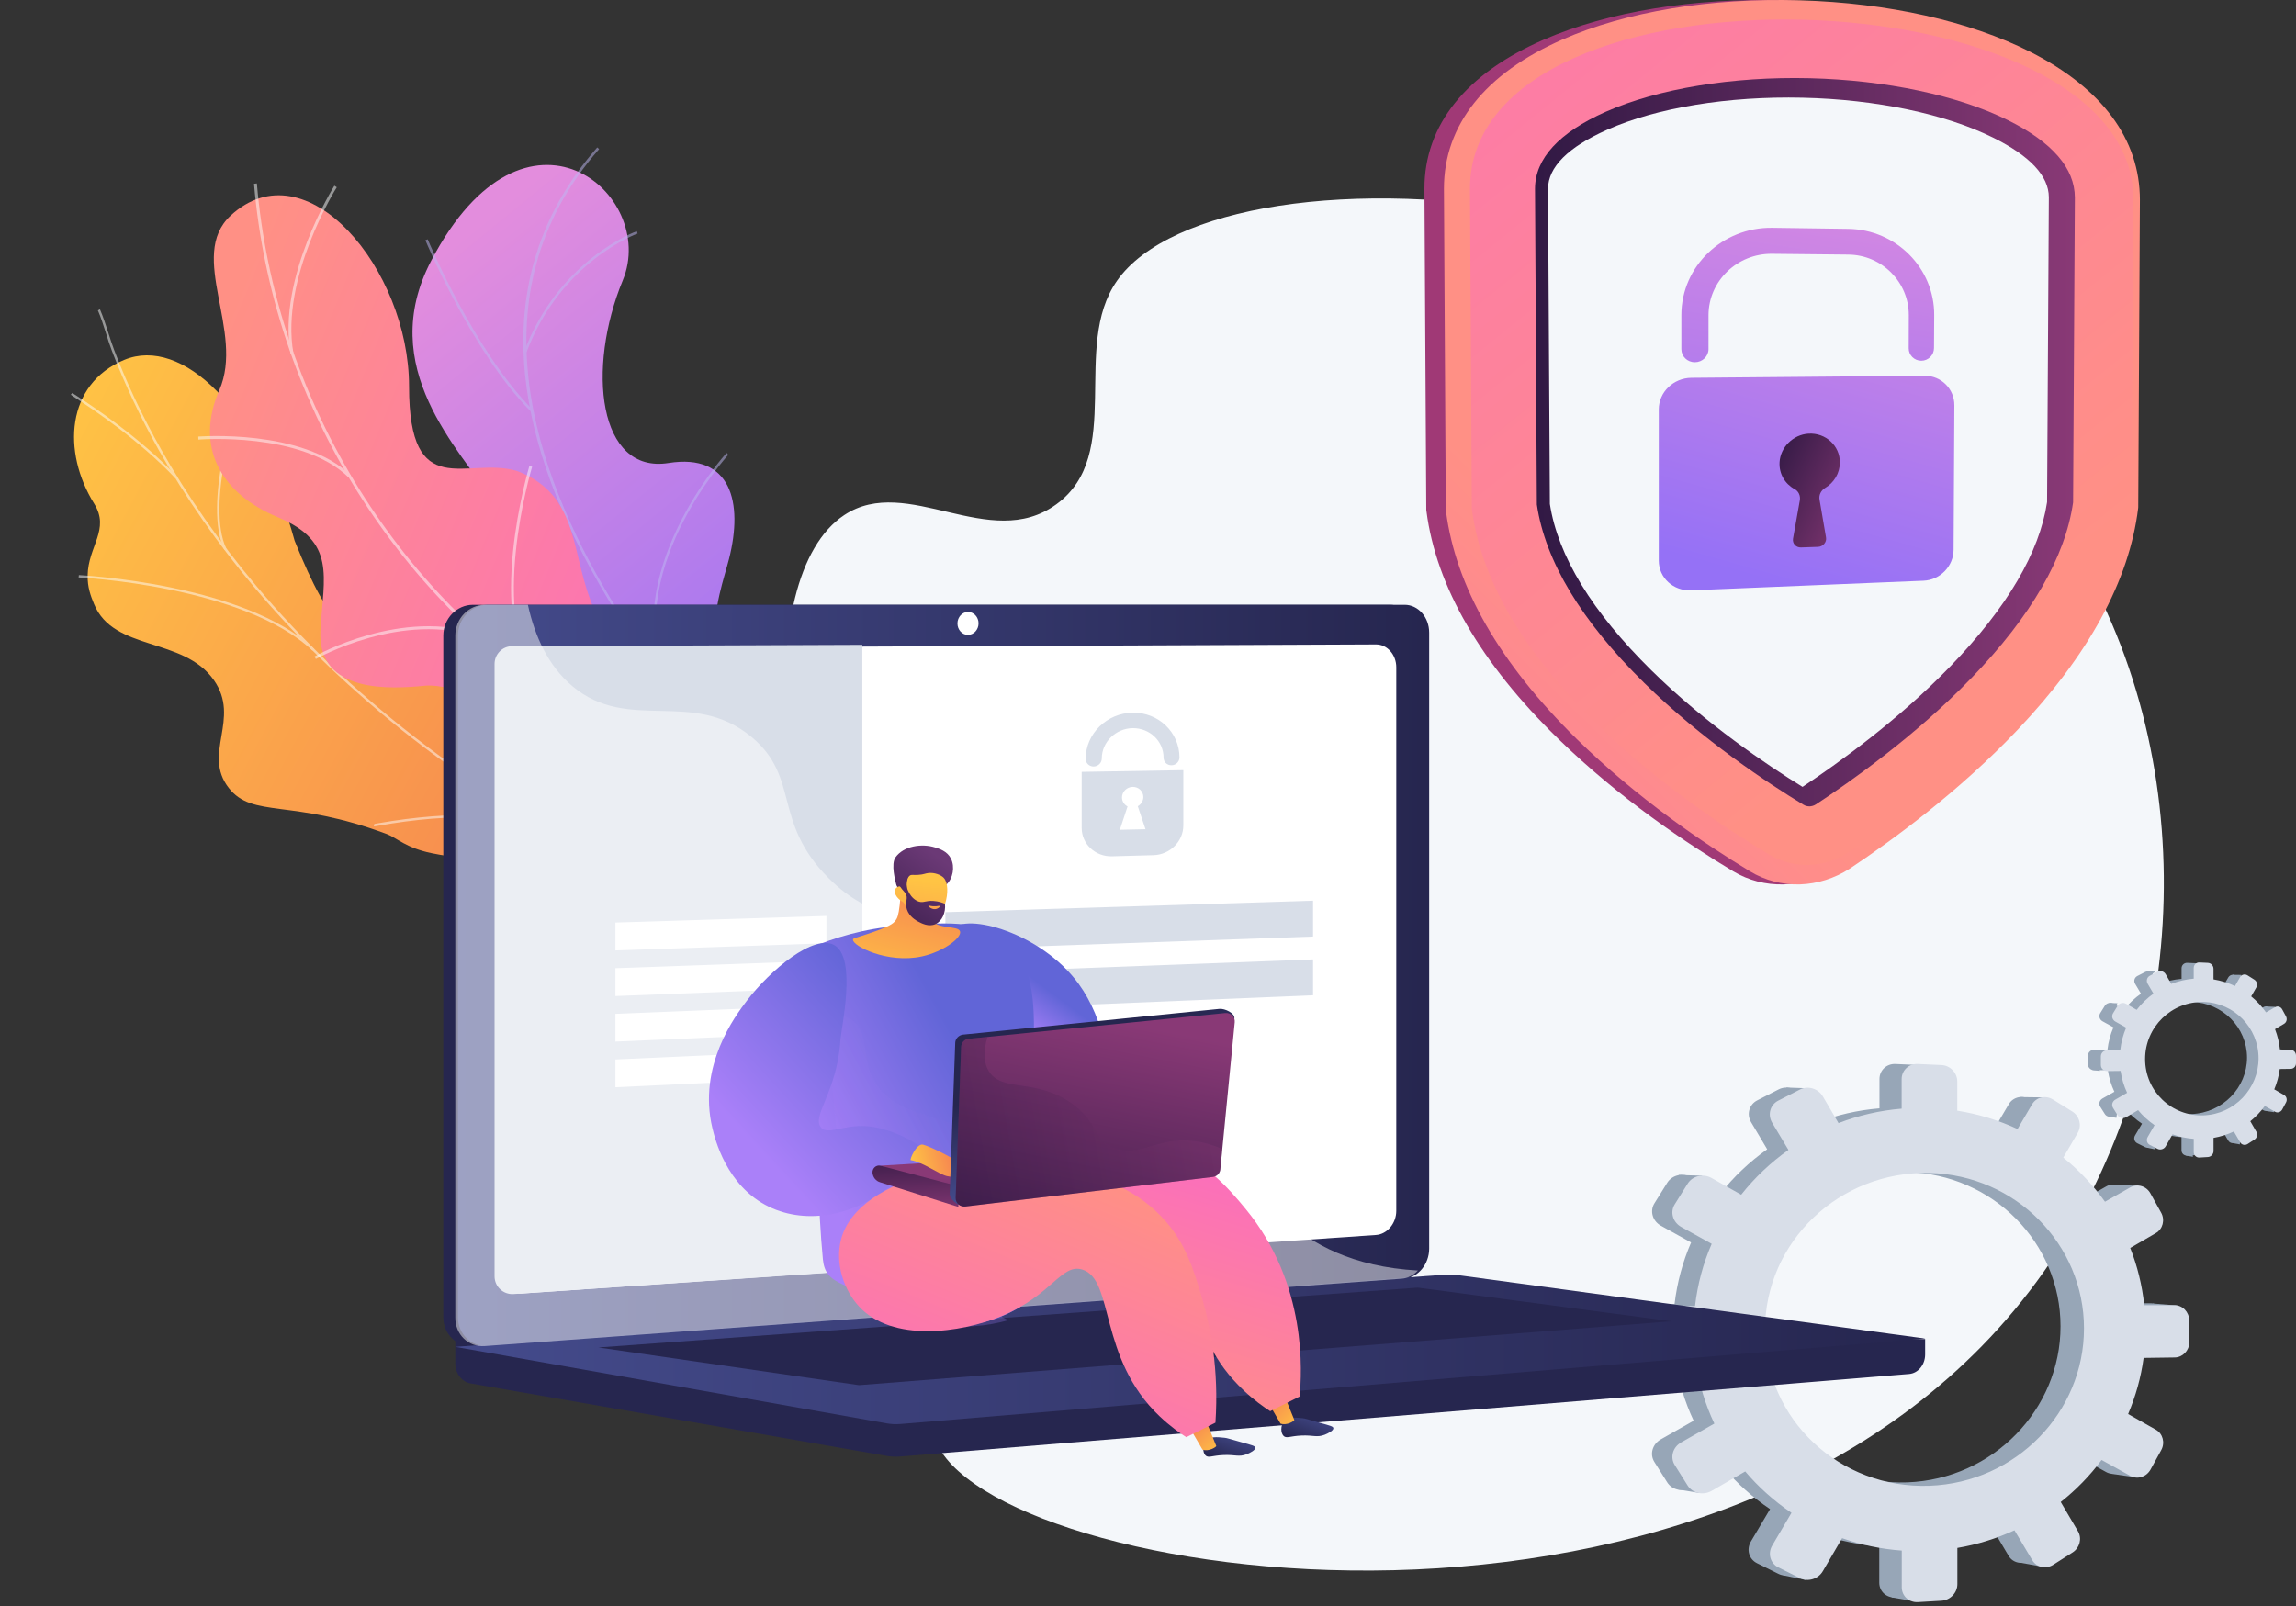 <svg width="353" height="247" viewBox="0 0 353 247" fill="none" xmlns="http://www.w3.org/2000/svg">
<rect x="0" y="0" width="353" height="247" fill="#333333" stroke="none"/>
<path d="M171.727 43.187C164.617 53.373 172.957 69.889 162.397 77.555C152.121 85.01 139.49 72.784 129.799 79.205C115.428 88.73 118.053 132.309 139.07 159.386C145.385 167.531 150.666 170.697 153.006 179.907C158.031 199.679 140.375 211.44 143.735 221.22C151.296 243.242 267.585 261.723 314.238 195.538C336.035 164.636 339.29 119.993 319.818 86.105C284.641 24.856 187.689 20.34 171.727 43.187Z" fill="#F4F7FA"/>
<path d="M116.59 132.501L130.803 121.523C130.803 121.523 127.846 112.16 120.386 109.709C105.176 104.701 110.623 91.717 112.083 85.952C114.302 77.241 112.393 69.673 102.808 71.193C91.968 72.93 90.146 56.67 95.752 43.102C101.241 29.842 80.826 12.43 66.314 40.051C57.642 56.54 70.728 69.138 75.815 77.064C80.903 84.99 70.338 94.142 81.123 100.306C90.348 105.568 100.849 106.472 100.284 115.433C99.733 124.374 103.867 130.718 116.59 132.501Z" fill="url(#paint0_linear_0_9805)"/>
<g opacity="0.5">
<path d="M123.764 129.057L124.02 128.769C123.852 128.605 106.404 112.831 93.832 91.984C82.26 72.775 72.561 45.196 92.114 22.924L91.826 22.669C83.123 32.575 79.386 44.345 80.731 57.654C81.806 68.285 86.109 79.897 93.505 92.17C106.109 113.094 123.583 128.912 123.764 129.057Z" fill="#BEB8F2"/>
<path d="M81.543 63.203L81.818 62.928C72.926 53.975 65.825 36.969 65.756 36.8L65.402 36.942C65.475 37.127 72.59 54.197 81.543 63.203Z" fill="#BEB8F2"/>
<path d="M80.889 54.318C86.134 40.225 97.903 35.956 98.027 35.913L97.901 35.556C97.777 35.599 85.852 39.919 80.545 54.191L80.889 54.318Z" fill="#BEB8F2"/>
<path d="M102.795 105.191C95.217 88.453 111.787 70.119 111.967 69.947L111.72 69.649C111.533 69.789 94.814 88.439 102.441 105.333L102.795 105.191Z" fill="#BEB8F2"/>
<path d="M98.064 99.257L98.304 98.973C89.392 91.343 74.721 92.71 74.574 92.724L74.604 93.101C74.767 93.084 89.295 91.747 98.064 99.257Z" fill="#BEB8F2"/>
<path d="M121.33 126.239C117.503 120.396 122.008 109.964 122.051 109.855L121.701 109.696C121.511 110.137 117.074 120.421 121.006 126.441L121.33 126.239Z" fill="#BEB8F2"/>
<path d="M117.145 122.558L117.404 122.286C113.34 118.546 103.131 118.781 99.778 118.86C99.299 118.878 98.899 118.88 98.828 118.861L98.756 119.227C98.858 119.239 99.127 119.248 99.789 119.224C103.11 119.152 113.204 118.925 117.145 122.558Z" fill="#BEB8F2"/>
</g>
<path d="M97.61 120.271C103.08 119.325 104.701 123.968 107.202 127.023C107.041 127.524 107.081 127.866 107.03 128.411C106.593 133.341 105.369 135.353 104.173 140.161C103.91 141.201 102.235 143.992 101.487 145.102L100.033 147.129C100.033 147.129 87.275 147.772 86.117 140.596C84.958 133.419 72.768 132.491 66.371 131.198C62.448 130.397 60.905 128.79 59.51 128.27C44.723 122.739 38.873 125.9 35.162 121.151C31.076 115.898 37.044 110.543 32.895 104.602C28.216 97.891 17.45 100.212 14.456 92.876C13.938 91.618 13.443 90.305 13.475 88.497C13.54 84.013 16.958 81.418 14.481 77.457C9.515 69.472 10.154 59.061 19.105 55.34C27.934 51.679 39.645 62.667 45.303 83.166C50.99 97.287 53.734 98.271 60.839 99.363C65.821 100.123 79.806 98.901 82.563 107.239C85.32 115.578 91.367 121.348 97.61 120.271Z" fill="url(#paint1_linear_0_9805)"/>
<g opacity="0.5">
<path d="M105.145 137.752L104.999 138.083C103.159 137.274 101.312 136.432 99.525 135.561C86.22 129.231 74.034 121.813 63.323 113.481C54.249 106.419 46.084 98.613 39.075 90.278C33.429 83.572 28.505 76.495 24.427 69.238C21.556 64.127 19.129 58.988 17.21 53.958C16.873 53.079 16.577 52.158 16.303 51.265C15.918 50.079 15.542 48.858 15.051 47.728L15.366 47.561C15.86 48.707 16.256 49.941 16.645 51.143C16.934 52.032 17.21 52.941 17.544 53.804C19.444 58.821 21.867 63.944 24.735 69.039C28.81 76.28 33.73 83.341 39.356 90.035C46.346 98.357 54.492 106.15 63.562 113.196C74.255 121.516 86.424 128.937 99.71 135.254C101.458 136.1 103.305 136.942 105.145 137.752Z" fill="#FCFDFE"/>
<path d="M48.284 99.78L48.041 100.049C37.443 90.058 12.34 88.805 12.087 88.792L12.127 88.433C12.364 88.449 37.586 89.71 48.284 99.78Z" fill="#FCFDFE"/>
<path d="M80.433 124.84L80.228 125.134C72.212 119.281 71.029 99.199 71.017 98.985L71.359 98.945C71.371 99.16 72.536 119.079 80.433 124.84Z" fill="#FCFDFE"/>
<path d="M85.284 127.729L85.121 128.063C79.264 125.305 69.675 124.925 58.103 126.984C57.525 127.09 57.525 127.09 57.467 127.053L57.613 126.721L57.532 126.889L57.542 126.703C57.575 126.696 57.801 126.664 58.057 126.61C69.7 124.569 79.375 124.965 85.284 127.729Z" fill="#FCFDFE"/>
<path d="M101.799 136.212L101.556 136.48C96.329 131.586 97.243 120.349 97.254 120.247L97.591 120.259C97.598 120.374 96.698 131.441 101.799 136.212Z" fill="#FCFDFE"/>
<path d="M104.992 138.285C99.18 138.019 92.99 139.502 86.086 142.804L85.967 142.479C92.931 139.147 99.17 137.654 105.032 137.926L104.992 138.285Z" fill="#FCFDFE"/>
<path d="M27.186 73.272L26.94 73.525C21.361 67.605 14.11 62.841 11.723 61.263C11.143 60.886 10.946 60.744 10.884 60.691L11.127 60.422C11.169 60.463 11.502 60.693 11.924 60.953C14.311 62.531 21.585 67.323 27.186 73.272Z" fill="#FCFDFE"/>
<path d="M34.802 84.381L34.49 84.564C31.164 77.547 36.316 62.074 36.529 61.428L36.85 61.527C36.801 61.687 31.538 77.501 34.802 84.381Z" fill="#FCFDFE"/>
</g>
<path d="M103.778 118.843C103.353 119.668 107.58 121.505 100.98 121.924C99.333 122.023 103.532 115.643 100.98 121.924C100.489 123.146 84.996 118.449 84.489 119.674C81.331 119.728 78.329 119.182 78.635 115.047C79.12 108.622 69.388 105.053 65.351 105.444C60.348 105.923 48.679 106.819 49.266 96.869C49.759 88.591 51.714 83.271 42.731 79.543C33.748 75.814 29.968 68.544 33.721 59.99C37.66 50.979 28.784 39.355 35.443 33.169C47.048 22.395 62.893 41.379 62.889 59.411C62.885 77.444 71.72 70.195 79.375 72.388C80.079 72.638 81.137 73.064 82.298 73.818C89.448 78.42 87.814 87.058 92.066 95.211C97.858 106.29 104.501 117.455 103.778 118.843Z" fill="url(#paint2_linear_0_9805)"/>
<g opacity="0.5">
<path d="M87.93 108.084L87.698 108.483C60.453 91.739 41.81 61.006 39.054 28.264L39.492 28.205C42.237 60.815 60.785 91.418 87.93 108.084Z" fill="#FCFDFE"/>
<path d="M73.893 97.606L73.735 98.04C61.883 93.837 48.698 101.26 48.565 101.338L48.365 100.947C48.479 100.856 61.845 93.345 73.893 97.606Z" fill="#FCFDFE"/>
<path d="M83.008 104.86L82.672 105.165C74.312 95.415 81.321 71.891 81.389 71.659L81.813 71.769C81.732 72.02 74.803 95.294 83.008 104.86Z" fill="#FCFDFE"/>
<path d="M53.921 73.094L53.608 73.428C46.345 66.331 30.663 67.579 30.5 67.597L30.485 67.133C30.636 67.135 46.515 65.878 53.921 73.094Z" fill="#FCFDFE"/>
<path d="M45.109 54.317L44.681 54.424C42.601 42.673 51.322 28.693 51.41 28.557L51.778 28.796C51.686 28.915 43.065 42.741 45.109 54.317Z" fill="#FCFDFE"/>
</g>
<path fill-rule="evenodd" clip-rule="evenodd" d="M325.982 200.405H330.6C331.823 200.405 332.802 201.416 332.77 202.673V206.017C332.77 207.274 331.791 208.302 330.567 208.318L325.835 208.383C325.428 211.385 324.612 214.257 323.47 216.949L327.712 219.348C328.772 219.951 329.148 221.338 328.528 222.448L326.88 225.417C326.26 226.527 324.889 226.967 323.812 226.364L319.423 223.932C317.645 226.331 315.54 228.485 313.191 230.345L315.817 234.832C316.454 235.925 316.078 237.361 314.969 238.062L312.016 239.938C310.89 240.656 309.47 240.346 308.818 239.253L306.109 234.685C303.401 235.941 300.48 236.855 297.413 237.377V242.908C297.413 244.23 296.32 245.355 294.982 245.437L291.392 245.649C290.038 245.731 288.929 244.719 288.929 243.381V237.785C285.763 237.556 282.712 236.904 279.824 235.892L276.904 240.917C276.202 242.141 274.636 242.631 273.412 242.011L270.133 240.379C268.893 239.759 268.468 238.274 269.186 237.051L272.139 232.058C269.513 230.296 267.13 228.175 265.091 225.76L259.984 228.729C258.711 229.48 257.063 229.121 256.329 227.946L254.355 224.814C253.604 223.622 254.045 222.072 255.334 221.338L260.392 218.467C259.038 215.595 258.091 212.495 257.602 209.248L251.875 209.313C250.374 209.346 249.15 208.22 249.15 206.817V203.097C249.15 201.694 250.374 200.552 251.875 200.552L257.455 200.535C257.847 197.207 258.711 194.025 260 191.056L255.35 188.478C254.061 187.76 253.621 186.21 254.371 185.019L256.346 181.853C257.096 180.679 258.728 180.303 260 181.021L264.487 183.567C266.543 180.956 268.974 178.656 271.699 176.73L269.219 172.553C268.501 171.346 268.925 169.845 270.165 169.209L273.445 167.528C274.668 166.892 276.235 167.349 276.936 168.556L279.335 172.635C282.37 171.46 285.6 170.71 288.961 170.432V165.913C288.961 164.575 290.071 163.547 291.425 163.612L295.014 163.775C296.369 163.841 297.446 164.95 297.446 166.272V170.742C300.692 171.264 303.776 172.227 306.631 173.549L308.85 169.78C309.503 168.686 310.939 168.36 312.048 169.045L315.002 170.873C316.111 171.558 316.486 172.994 315.85 174.087L313.631 177.889C316.062 179.83 318.2 182.098 319.994 184.611L323.845 182.425C324.922 181.821 326.292 182.229 326.912 183.338L328.56 186.291C329.18 187.401 328.805 188.788 327.744 189.408L323.845 191.676C324.938 194.433 325.672 197.354 325.982 200.405ZM268.158 204.255C268.158 217.847 279.58 228.452 293.236 227.946C306.419 227.457 316.796 216.721 316.796 203.945C316.796 191.17 306.436 180.565 293.236 180.238C279.58 179.912 268.158 190.664 268.158 204.255Z" fill="#97A6B7"/>
<path d="M277.948 167.349L274.668 167.234L273.526 170.188L277.948 167.349Z" fill="#97A6B7"/>
<path d="M310.547 168.703L314.333 168.752V171.542L310.547 168.703Z" fill="#97A6B7"/>
<path d="M324.987 182.196L328.772 182.343L327.826 184.464L324.987 182.196Z" fill="#97A6B7"/>
<path d="M330.926 200.437L334.744 200.747L333.488 202.591L330.926 200.437Z" fill="#97A6B7"/>
<path d="M324.579 226.625L328.283 227.163L328.74 224.128L324.579 226.625Z" fill="#97A6B7"/>
<path d="M310.417 240.265L313.729 240.868L314.006 238.421L310.417 240.265Z" fill="#97A6B7"/>
<path d="M293.791 246.155L290.805 245.633L293.367 241.815L293.791 246.155Z" fill="#97A6B7"/>
<path d="M277.622 242.957L274.13 242.239L276.822 238.976L277.622 242.957Z" fill="#97A6B7"/>
<path d="M258.075 180.679L261.714 180.793L260.278 183.436L258.075 180.679Z" fill="#97A6B7"/>
<path d="M250.863 209.134L254.192 209.623L253.931 206.899L250.863 209.134Z" fill="#97A6B7"/>
<path d="M258.01 229.039L261.257 229.578L261.518 227.424L258.01 229.039Z" fill="#97A6B7"/>
<path fill-rule="evenodd" clip-rule="evenodd" d="M329.67 200.698H334.32C335.56 200.698 336.555 201.726 336.588 203.048V206.425C336.588 207.682 335.576 208.726 334.352 208.742L329.572 208.808C329.164 211.826 328.348 214.714 327.19 217.439L331.464 219.853C332.525 220.457 332.9 221.86 332.28 222.986L330.632 225.988C329.996 227.114 328.625 227.555 327.532 226.951L323.111 224.504C321.316 226.918 319.211 229.088 316.829 230.965L319.488 235.484C320.125 236.577 319.75 238.03 318.64 238.731L315.671 240.624C314.545 241.325 313.109 241.015 312.456 239.922L309.715 235.321C306.974 236.577 304.037 237.507 300.937 238.03V243.61C300.937 244.931 299.844 246.073 298.49 246.155L294.868 246.367C293.497 246.449 292.388 245.421 292.388 244.083V238.437C289.206 238.209 286.122 237.556 283.218 236.528L280.265 241.586C279.563 242.81 277.981 243.3 276.741 242.68L273.428 241.032C272.172 240.412 271.748 238.894 272.466 237.671L275.435 232.629C272.776 230.834 270.377 228.697 268.321 226.266L263.166 229.252C261.877 229.986 260.229 229.643 259.478 228.452L257.488 225.287C256.737 224.096 257.178 222.529 258.483 221.795L263.574 218.907C262.203 216.019 261.24 212.903 260.751 209.623L254.975 209.689C253.458 209.705 252.234 208.579 252.234 207.16V203.407C252.234 201.987 253.458 200.845 254.975 200.845L260.604 200.829C260.996 197.468 261.86 194.254 263.166 191.268L258.483 188.674C257.178 187.939 256.737 186.389 257.488 185.182L259.478 182C260.229 180.809 261.877 180.418 263.166 181.152L267.701 183.714C269.774 181.087 272.221 178.77 274.962 176.828L272.449 172.619C271.732 171.395 272.156 169.878 273.412 169.241L276.724 167.544C277.964 166.908 279.531 167.381 280.248 168.589L282.663 172.7C285.731 171.525 288.994 170.759 292.371 170.481V165.929C292.371 164.591 293.481 163.547 294.851 163.612L298.473 163.775C299.828 163.824 300.921 164.966 300.921 166.288V170.791C304.2 171.313 307.317 172.276 310.188 173.614L312.424 169.812C313.076 168.703 314.512 168.376 315.638 169.078L318.607 170.922C319.717 171.623 320.092 173.059 319.456 174.169L317.221 178.003C319.668 179.977 321.822 182.261 323.633 184.79L327.516 182.588C328.609 181.968 329.996 182.376 330.616 183.501L332.264 186.471C332.884 187.597 332.525 189 331.448 189.62L327.516 191.904C328.609 194.678 329.343 197.631 329.67 200.698ZM271.356 204.582C271.356 218.287 282.875 228.974 296.646 228.468C309.96 227.979 320.418 217.145 320.402 204.255C320.402 191.382 309.944 180.695 296.646 180.369C282.875 180.042 271.356 190.876 271.356 204.582Z" fill="#D8DEE8"/>
<path fill-rule="evenodd" clip-rule="evenodd" d="M348.791 161.355H350.461C350.903 161.355 351.257 161.72 351.245 162.174V163.383C351.245 163.837 350.891 164.208 350.449 164.214L348.738 164.238C348.591 165.323 348.296 166.36 347.883 167.333L349.416 168.2C349.8 168.418 349.936 168.919 349.711 169.32L349.116 170.393C348.891 170.794 348.396 170.954 348.007 170.735L346.42 169.857C345.777 170.724 345.016 171.502 344.166 172.174L345.116 173.795C345.346 174.19 345.21 174.709 344.809 174.963L343.741 175.641C343.334 175.9 342.821 175.788 342.585 175.393L341.606 173.742C340.627 174.196 339.571 174.527 338.462 174.715V176.714C338.462 177.192 338.066 177.598 337.583 177.628L336.285 177.705C335.795 177.734 335.394 177.368 335.394 176.885V174.863C334.25 174.78 333.146 174.544 332.102 174.179L331.046 175.995C330.793 176.437 330.226 176.614 329.784 176.39L328.598 175.8C328.15 175.576 327.996 175.039 328.256 174.597L329.324 172.793C328.374 172.156 327.513 171.39 326.775 170.517L324.929 171.59C324.469 171.862 323.873 171.732 323.607 171.307L322.894 170.175C322.622 169.745 322.782 169.185 323.248 168.919L325.076 167.882C324.587 166.844 324.245 165.724 324.068 164.55L321.997 164.574C321.454 164.586 321.012 164.179 321.012 163.672V162.328C321.012 161.82 321.454 161.408 321.997 161.408L324.014 161.402C324.156 160.199 324.469 159.049 324.935 157.976L323.253 157.045C322.787 156.785 322.628 156.225 322.9 155.795L323.613 154.651C323.885 154.226 324.475 154.091 324.935 154.35L326.557 155.27C327.3 154.327 328.179 153.495 329.164 152.799L328.268 151.29C328.008 150.854 328.162 150.311 328.61 150.081L329.796 149.474C330.238 149.244 330.804 149.409 331.058 149.846L331.925 151.32C333.023 150.895 334.191 150.624 335.406 150.524V148.89C335.406 148.407 335.807 148.035 336.297 148.059L337.594 148.118C338.084 148.142 338.473 148.542 338.473 149.02V150.636C339.647 150.824 340.762 151.172 341.795 151.65L342.597 150.288C342.833 149.893 343.352 149.775 343.753 150.022L344.821 150.683C345.222 150.93 345.358 151.449 345.128 151.844L344.325 153.218C345.204 153.92 345.977 154.739 346.626 155.647L348.018 154.857C348.408 154.639 348.903 154.786 349.127 155.187L349.723 156.255C349.947 156.655 349.812 157.157 349.428 157.381L348.018 158.2C348.414 159.197 348.679 160.252 348.791 161.355ZM327.884 162.746C327.884 167.658 332.014 171.49 336.951 171.307C341.718 171.13 345.47 167.251 345.47 162.634C345.47 158.017 341.724 154.185 336.951 154.067C332.014 153.949 327.884 157.835 327.884 162.746Z" fill="#97A6B7"/>
<path d="M331.424 149.409L330.238 149.368L329.825 150.435L331.424 149.409Z" fill="#97A6B7"/>
<path d="M343.211 149.899L344.579 149.916V150.924L343.211 149.899Z" fill="#97A6B7"/>
<path d="M348.431 154.775L349.8 154.828L349.458 155.594L348.431 154.775Z" fill="#97A6B7"/>
<path d="M350.579 161.366L351.959 161.478L351.505 162.145L350.579 161.366Z" fill="#97A6B7"/>
<path d="M348.284 170.83L349.623 171.024L349.788 169.928L348.284 170.83Z" fill="#97A6B7"/>
<path d="M343.163 175.759L344.361 175.977L344.461 175.093L343.163 175.759Z" fill="#97A6B7"/>
<path d="M337.152 177.887L336.072 177.699L336.999 176.319L337.152 177.887Z" fill="#97A6B7"/>
<path d="M331.306 176.732L330.043 176.472L331.017 175.293L331.306 176.732Z" fill="#97A6B7"/>
<path d="M324.239 154.226L325.554 154.268L325.035 155.223L324.239 154.226Z" fill="#97A6B7"/>
<path d="M321.631 164.509L322.835 164.686L322.74 163.701L321.631 164.509Z" fill="#97A6B7"/>
<path d="M324.215 171.702L325.389 171.897L325.483 171.119L324.215 171.702Z" fill="#97A6B7"/>
<path fill-rule="evenodd" clip-rule="evenodd" d="M350.54 161.444H352.193C352.634 161.444 352.988 161.817 353 162.296V163.52C353 163.976 352.64 164.354 352.205 164.36L350.505 164.384C350.36 165.478 350.07 166.525 349.658 167.512L351.178 168.388C351.555 168.606 351.689 169.115 351.468 169.523L350.882 170.611C350.656 171.019 350.168 171.179 349.779 170.96L348.207 170.073C347.569 170.949 346.82 171.735 345.973 172.415L346.919 174.054C347.145 174.45 347.012 174.976 346.617 175.23L345.561 175.917C345.161 176.171 344.65 176.058 344.418 175.662L343.443 173.994C342.468 174.45 341.424 174.787 340.321 174.976V176.999C340.321 177.478 339.932 177.892 339.451 177.921L338.162 177.998C337.675 178.028 337.28 177.655 337.28 177.17V175.124C336.149 175.041 335.052 174.805 334.019 174.432L332.969 176.265C332.72 176.709 332.157 176.886 331.716 176.662L330.538 176.064C330.091 175.84 329.94 175.29 330.195 174.846L331.251 173.019C330.306 172.368 329.453 171.593 328.721 170.712L326.888 171.794C326.429 172.06 325.843 171.936 325.576 171.504L324.868 170.357C324.602 169.925 324.758 169.358 325.222 169.091L327.033 168.045C326.545 166.998 326.203 165.868 326.029 164.679L323.975 164.703C323.435 164.709 323 164.301 323 163.786V162.426C323 161.911 323.435 161.497 323.975 161.497L325.977 161.492C326.116 160.273 326.424 159.108 326.888 158.026L325.222 157.085C324.758 156.819 324.602 156.257 324.868 155.82L325.576 154.666C325.843 154.235 326.429 154.093 326.888 154.359L328.501 155.287C329.238 154.335 330.108 153.495 331.083 152.792L330.19 151.266C329.934 150.822 330.085 150.272 330.532 150.041L331.71 149.426C332.151 149.196 332.708 149.367 332.963 149.805L333.822 151.295C334.913 150.869 336.073 150.592 337.275 150.491V148.841C337.275 148.356 337.669 147.977 338.157 148.001L339.445 148.06C339.926 148.078 340.315 148.492 340.315 148.971V150.603C341.482 150.793 342.59 151.142 343.611 151.627L344.406 150.248C344.638 149.846 345.149 149.728 345.549 149.982L346.605 150.651C347 150.905 347.133 151.425 346.907 151.828L346.112 153.217C346.983 153.933 347.749 154.761 348.393 155.678L349.774 154.879C350.162 154.655 350.656 154.802 350.876 155.211L351.462 156.287C351.683 156.695 351.555 157.204 351.172 157.428L349.774 158.256C350.162 159.262 350.424 160.332 350.54 161.444ZM329.801 162.852C329.801 167.82 333.897 171.694 338.795 171.51C343.53 171.333 347.25 167.406 347.244 162.734C347.244 158.067 343.524 154.193 338.795 154.075C333.897 153.957 329.801 157.884 329.801 162.852Z" fill="#D8DEE8"/>
<path d="M274.235 135.994C271.495 136.069 268.815 135.381 266.494 133.99C259.427 129.758 248.976 122.774 239.588 113.621C227.669 102.015 220.812 90.216 219.314 78.625L219.284 78.445L219 29.002C219 19.236 225.378 11.295 237.357 6.09C247.254 1.783 260.37 -0.356 274.235 0.048C287.936 0.437 300.618 3.264 309.991 7.975C321.146 13.568 327 21.42 327 30.737L326.73 77.982L326.715 78.161C325.353 89.258 319.049 100.729 307.894 112.335C298.956 121.637 288.864 129.01 281.931 133.587C279.64 135.067 276.975 135.905 274.235 135.994Z" fill="url(#paint3_linear_0_9805)"/>
<path d="M276.725 135.994C274.004 136.069 271.344 135.381 269.06 133.99C262.055 129.758 251.715 122.774 242.396 113.621C230.582 102.015 223.804 90.216 222.316 78.625L222.286 78.445L222 29.002C222 19.236 228.328 11.295 240.187 6.09C249.986 1.783 262.987 -0.356 276.725 0.048C290.297 0.437 302.847 3.264 312.151 7.975C323.198 13.568 329 21.42 329 30.737L328.744 77.982L328.729 78.161C327.377 89.258 321.124 100.729 310.092 112.335C301.239 121.637 291.244 129.01 284.375 133.587C282.061 135.067 279.43 135.905 276.725 135.994Z" fill="url(#paint4_linear_0_9805)"/>
<path d="M226 29.018L226.285 78.247C229.543 103.37 259.144 123.69 272.039 131.426C275.732 133.641 280.46 133.506 284.123 131.097C296.747 122.808 324.743 101.964 327.73 77.813L328 30.664C328.015 -4.305 226 -7.507 226 29.018Z" fill="url(#paint5_linear_0_9805)"/>
<path d="M278.234 124C277.994 124 277.635 123.97 277.275 123.745C271.974 120.532 261.715 113.792 252.774 104.995C243.129 95.493 237.558 86.261 236.285 77.584L236 29.021C236.015 24.368 239.699 20.375 246.903 17.177C254.96 13.62 266.387 11.743 278.234 12.028C289.945 12.314 301.058 14.67 308.741 18.498C315.54 21.876 318.985 25.869 319 30.373L318.73 77.254C317.532 85.645 312.32 94.697 303.14 104.215C294.513 113.162 284.434 120.247 279.177 123.7C278.833 123.925 278.473 123.985 278.234 124Z" fill="url(#paint6_linear_0_9805)"/>
<path d="M277.131 121C271.766 117.685 262.209 111.281 253.884 103.069C244.777 94.088 239.518 85.469 238.286 77.498L238 29.038C238.015 25.693 241.081 22.619 247.092 19.952C254.74 16.546 265.71 14.768 277.131 15.024C288.447 15.28 299.101 17.526 306.419 21.157C312.115 23.975 314.985 27.064 315 30.319L314.729 77.211C313.572 84.941 308.598 93.41 299.913 102.406C291.858 110.754 282.466 117.459 277.131 121Z" fill="#F4F7FA"/>
<path d="M295.899 57.781L260.038 58.098C257.28 58.128 255.03 60.301 255.03 62.956V86.205C255.03 88.845 257.266 90.897 260.008 90.776L295.735 89.298C298.284 89.192 300.341 87.065 300.356 84.546L300.475 62.337C300.49 59.803 298.448 57.766 295.899 57.781Z" fill="url(#paint7_linear_0_9805)"/>
<path d="M282.872 71.118C282.887 68.553 280.696 66.517 278.043 66.683C275.688 66.833 273.735 68.765 273.601 71.073C273.497 72.868 274.451 74.422 275.912 75.207C276.538 75.539 276.836 76.248 276.716 76.942L275.673 82.811C275.539 83.565 276.12 84.214 276.895 84.183L279.519 84.093C280.279 84.063 280.875 83.369 280.741 82.629L279.742 76.806C279.623 76.112 279.981 75.418 280.592 75.041C281.963 74.241 282.872 72.763 282.872 71.118Z" fill="url(#paint8_linear_0_9805)"/>
<path d="M295.392 55.473C294.319 55.473 293.44 54.613 293.455 53.542L293.47 48.473C293.484 43.388 289.341 39.194 284.154 39.149L272.454 39.028C267.088 38.968 262.691 43.207 262.676 48.458V53.678C262.676 54.794 261.737 55.699 260.589 55.699C259.427 55.714 258.503 54.809 258.503 53.693V48.443C258.503 40.944 264.822 34.925 272.469 35.03L284.184 35.196C291.547 35.302 297.419 41.261 297.375 48.473L297.345 53.512C297.345 54.598 296.465 55.473 295.392 55.473Z" fill="url(#paint9_linear_0_9805)"/>
<path d="M296 205.911L70 204V209.647C70 211.176 70.981 212.48 72.313 212.723L136.211 223.861C136.964 224 137.735 224.035 138.506 223.965L293.53 211.281C294.914 211.159 295.982 209.856 295.982 208.275V205.911H296Z" fill="#26264F"/>
<path d="M213.713 196.592L72.726 206.951C70.197 207.142 68.157 205.158 68.157 202.546V97.736C68.157 95.124 70.215 93 72.726 93H213.713C215.788 93 217.48 94.915 217.48 97.283V192.03C217.462 194.398 215.788 196.435 213.713 196.592Z" fill="#26264F"/>
<path d="M215.963 196.592L74.975 206.951C72.447 207.142 70.406 205.158 70.406 202.546V97.736C70.406 95.124 72.464 93 74.975 93H215.963C218.038 93 219.729 94.915 219.729 97.283V192.03C219.712 194.398 218.038 196.435 215.963 196.592Z" fill="url(#paint10_linear_0_9805)"/>
<path d="M211.568 189.906L80.259 198.907C78.201 199.047 76.545 197.427 76.545 195.303V103.533C76.545 101.392 78.219 99.651 80.259 99.651L211.568 99.094C213.277 99.094 214.672 100.661 214.672 102.611V186.198C214.672 188.113 213.277 189.784 211.568 189.906Z" fill="white"/>
<path d="M150.447 95.855C150.447 96.83 149.715 97.614 148.826 97.631C147.936 97.631 147.204 96.848 147.204 95.873C147.204 94.898 147.936 94.097 148.826 94.097C149.715 94.097 150.447 94.88 150.447 95.855Z" fill="white"/>
<path d="M221.887 196.029L70 207.107L136.228 218.858C136.982 219 137.753 219.035 138.524 218.965L296 205.833L224.305 196.1C223.499 195.994 222.693 195.976 221.887 196.029Z" fill="url(#paint11_linear_0_9805)"/>
<path d="M92 207.201L217.998 198L257 203.174L132.067 213L92 207.201Z" fill="#26264F"/>
<path d="M132.599 195.365L78.951 198.988C77.38 199.093 76.035 197.85 76.035 196.257V102.098C76.035 100.593 77.24 99.368 78.742 99.368L132.581 99.157V195.365H132.599Z" fill="#D8DEE8"/>
<path d="M201.876 144.015L145.347 146.01V140.269L201.876 138.502V144.015Z" fill="#D8DEE8"/>
<path d="M201.876 153.046L145.347 155.391V149.668L201.876 147.532V153.046Z" fill="#D8DEE8"/>
<path d="M127.063 145.047L94.616 146.15V141.862L127.063 140.847V145.047Z" fill="white"/>
<path d="M127.063 151.908L94.616 153.168V148.88L127.063 147.725V151.908Z" fill="white"/>
<path d="M127.063 158.769L94.616 160.169V155.898L127.063 154.586V158.769Z" fill="white"/>
<path d="M127.063 165.647L94.616 167.187V162.916L127.063 161.446V165.647Z" fill="white"/>
<path d="M170.337 163.582L145.347 164.772V159.049L170.337 157.946V163.582Z" fill="#D8DEE8"/>
<path fill-rule="evenodd" clip-rule="evenodd" d="M166.303 127.3V118.69L181.933 118.427V126.933C181.933 129.383 179.872 131.431 177.34 131.501L170.966 131.676C168.398 131.746 166.303 129.786 166.303 127.3ZM173.358 124.01L172.171 127.598L176.117 127.51L174.93 123.975C175.436 123.695 175.785 123.152 175.785 122.557C175.785 121.682 175.052 120.982 174.144 121C173.236 121.017 172.502 121.752 172.502 122.627C172.502 123.24 172.852 123.748 173.358 124.01Z" fill="#D8DEE8"/>
<path d="M180.116 117.674C179.435 117.692 178.894 117.167 178.894 116.502C178.894 113.982 176.781 111.951 174.161 111.969C171.542 112.004 169.394 114.104 169.394 116.642C169.394 117.307 168.835 117.849 168.154 117.867C167.473 117.884 166.914 117.342 166.914 116.694C166.914 112.826 170.18 109.641 174.161 109.589C178.126 109.536 181.339 112.634 181.339 116.467C181.339 117.132 180.78 117.674 180.116 117.674Z" fill="#D8DEE8"/>
<path opacity="0.48" d="M74.534 206.987L214.809 196.677L215.524 196.625C216.483 196.555 217.337 196.085 218 195.371C207.903 194.813 201.643 191.243 197.597 187.551C189.471 180.132 190.883 172.8 182.129 167.923C171.213 161.828 162.616 169.543 154.332 161.932C149.31 157.317 151.769 153.869 145.596 146.989C138.743 139.344 134.296 141.921 127.408 135.042C118.706 126.351 123.065 119.594 115.567 113.342C106.464 105.766 96.664 112.784 88.014 105.522C84.282 102.387 82.225 97.842 81.161 93H74.569C72.041 93 70 95.125 70 97.737V202.581C69.966 205.193 72.006 207.179 74.534 206.987Z" fill="white"/>
<path d="M168.713 166.682C171.266 165.033 169.875 156.826 165.826 151.274C160.069 143.397 148.52 140.291 146.39 142.911C144.225 145.6 151.724 154.536 152.939 155.993C157.376 161.251 165.703 168.625 168.713 166.682Z" fill="url(#paint12_linear_0_9805)"/>
<path d="M197.342 218.643C196.906 219.242 196.873 220.294 197.325 220.784C197.76 221.255 198.347 220.82 200.072 220.747C201.932 220.657 202.435 221.092 203.674 220.62C204.177 220.421 205.048 219.985 204.998 219.604C204.964 219.332 204.495 219.223 202.937 218.788C200.726 218.171 200.726 218.135 200.257 218.081C199.101 217.972 197.928 217.845 197.342 218.643Z" fill="url(#paint13_linear_0_9805)"/>
<path d="M197.634 215L199 218.358C198.941 218.545 197.871 219.235 196.881 218.918L195 215.69L197.634 215Z" fill="url(#paint14_linear_0_9805)"/>
<path d="M185.342 221.649C184.906 222.246 184.873 223.296 185.325 223.784C185.76 224.255 186.347 223.82 188.072 223.748C189.932 223.657 190.435 224.092 191.674 223.621C192.177 223.422 193.048 222.988 192.998 222.608C192.964 222.337 192.495 222.228 190.937 221.794C188.726 221.179 188.726 221.143 188.257 221.088C187.101 220.962 185.911 220.853 185.342 221.649Z" fill="url(#paint15_linear_0_9805)"/>
<path d="M185.634 219L187 222.358C186.941 222.545 185.871 223.235 184.881 222.918L183 219.69L185.634 219Z" fill="url(#paint16_linear_0_9805)"/>
<path d="M125 145.593C128.017 144.321 132.674 142.77 138.496 142.335C145.059 141.864 150.334 141.464 154.215 144.269C163.618 151.063 155.044 169.618 161.113 182.441C161.784 183.852 163.742 188.313 162.701 193.365C162.507 194.288 162.031 195.125 161.219 196.519C156.456 204.759 141.46 206.502 134.05 200.195C130.134 196.867 126.923 197.756 126.517 193.661C124.982 177.511 126.306 161.186 125 145.593Z" fill="url(#paint17_linear_0_9805)"/>
<path opacity="0.3" d="M134.022 165.483C132.552 162.152 133.537 158.134 130.666 156.637C129.611 156.09 128.349 155.914 127 156.037C128.038 168.055 129.145 180.073 130.338 192.602C130.736 196.743 131.254 196.92 135.474 200.25C140.351 204.127 148.342 204.902 155 203.017C145.747 198.136 139.002 192.867 139.556 187.862C140.196 182.047 150.382 179.58 149.673 175.527C148.912 171.263 137.238 172.778 134.022 165.483Z" fill="url(#paint18_linear_0_9805)"/>
<path d="M128.289 145.341C125.171 143.552 118.401 149.161 114.784 153.936C113.096 156.159 107.222 163.887 109.53 173.49C109.909 175.053 111.649 182.381 118.212 185.559C124.086 188.39 131.648 186.983 137.401 181.93C138.176 181.113 138.951 180.315 139.743 179.498C140.501 178.543 141.259 177.588 142 176.633C140.639 175.643 138.331 174.254 135.179 173.473C130.373 172.292 127.462 174.792 126.239 173.386C124.723 171.649 128.685 167.916 129.202 160.067C129.339 157.965 131.768 147.355 128.289 145.341Z" fill="url(#paint19_linear_0_9805)"/>
<path d="M137.346 196.131C135.835 202.733 139.332 199.824 146.588 195.609C154.23 191.149 171.167 184.321 179.178 191.062C185.152 196.079 181.849 204.963 191.178 213.777C192.812 215.328 194.341 216.39 195.289 217C196.8 216.251 198.294 215.502 199.805 214.753C200.156 211.182 201.052 197.455 191.512 185.906C189.21 183.119 184.818 177.753 177.843 175.855C159.009 170.733 138.752 190.052 137.346 196.131Z" fill="url(#paint20_linear_0_9805)"/>
<path d="M129.326 190.524C128.313 194.299 129.78 198.438 132.084 200.914C137.182 206.403 147.605 205.018 153.977 202.386C161.729 199.182 163.161 194.282 166.373 195.217C171.366 196.689 168.8 208.81 178.297 217.797C179.921 219.338 181.44 220.394 182.383 221C183.884 220.255 185.368 219.511 186.87 218.766C187.428 210.524 186.084 204.048 184.897 199.927C183.517 195.217 182.295 190.992 178.577 187.096C173.968 182.265 168.311 180.862 165.064 180.1C151.341 176.914 131.962 180.724 129.326 190.524Z" fill="url(#paint21_linear_0_9805)"/>
<path d="M172.005 177.054L135.376 179.248L145.451 183.294L172.269 179.464L172.005 177.054Z" fill="url(#paint22_linear_0_9805)"/>
<path d="M134.141 180.327C134.194 181.028 134.67 181.622 135.323 181.801L147.356 185.596L147.18 182.359L135.359 179.248C134.706 179.104 134.106 179.643 134.141 180.327Z" fill="url(#paint23_linear_0_9805)"/>
<path d="M140.029 178.397C139.809 178.363 140.889 175.796 141.9 176.013C142.912 176.23 147.954 178.647 148.477 179.747C149 180.864 149 180.864 149 180.864C149 180.864 146.909 181.181 145.56 180.847C144.228 180.497 141.816 178.664 140.029 178.397Z" fill="url(#paint24_linear_0_9805)"/>
<path d="M146.862 160.359L146.018 183.557C145.982 184.352 147.213 185.458 148.022 185.354L185.563 180.341C186.178 180.272 186.671 179.788 186.723 179.166L189.783 156.608C189.871 155.795 188.323 155.069 187.497 155.138L148.057 159.097C147.389 159.183 146.879 159.719 146.862 160.359Z" fill="url(#paint25_linear_0_9805)"/>
<path d="M147.776 160.981L146.932 184.179C146.897 184.974 147.6 185.614 148.409 185.527L186.46 180.981C187.075 180.912 187.567 180.428 187.62 179.805L189.836 157.195C189.923 156.383 189.22 155.691 188.376 155.778L148.936 159.736C148.303 159.788 147.794 160.324 147.776 160.981Z" fill="url(#paint26_linear_0_9805)"/>
<path opacity="0.3" d="M171.496 176.625C168.05 175.484 169.034 172.735 164.849 169.728C159.328 165.752 154.176 168.016 152.066 164.784C151.416 163.781 151.011 162.156 151.82 159.442L148.972 159.736C148.321 159.805 147.811 160.341 147.776 160.981L146.932 184.179C146.897 184.974 147.6 185.614 148.409 185.527L186.46 180.981C187.075 180.912 187.567 180.428 187.62 179.805L187.919 176.694C186.706 176.141 185.281 175.674 183.646 175.467C177.967 174.723 175.452 177.939 171.496 176.625Z" fill="url(#paint27_linear_0_9805)"/>
<path d="M138.408 133.363C138.603 135.844 138.479 137.841 138.319 139.207C138.142 140.772 137.947 141.185 137.699 141.527C137.327 142.049 136.742 142.498 133.286 143.649C131.408 144.279 131.159 144.279 131.142 144.476C131 145.429 136.441 148.235 141.758 147.066C145.018 146.347 147.872 144.225 147.606 143.236C147.34 142.246 144.097 143.038 142.998 141.275C142.218 140.052 142.856 138.2 143.654 136.654C142.661 135.035 139.4 134.945 138.408 133.363Z" fill="url(#paint28_linear_0_9805)"/>
<path d="M145.532 135.988C146.489 135.107 146.862 133.309 146.188 131.996C145.603 130.881 144.434 130.521 143.742 130.306C141.722 129.676 138.94 130.072 137.681 131.834C136.937 132.877 137.664 135.485 137.77 135.934C137.894 136.456 138.231 136.69 138.514 137.121C138.904 137.715 139.507 138.668 140.499 140.25C140.659 139.873 140.907 139.405 141.226 138.92C141.35 138.722 141.846 137.984 142.52 137.427C143.831 136.294 144.629 136.834 145.532 135.988Z" fill="url(#paint29_linear_0_9805)"/>
<path d="M138.94 138.794C138.94 138.794 139.897 141.311 142.644 141.635C145.107 141.923 146.454 136.456 145.107 134.999C144.664 134.514 143.654 134.154 142.768 134.244C142.236 134.298 142.041 134.478 141.173 134.532C140.375 134.586 140.18 134.46 139.914 134.622C139.578 134.819 139.276 135.377 139.454 137.067C139.081 136.51 138.55 136.222 138.124 136.33C138.054 136.348 137.876 136.438 137.735 136.582C137.309 137.175 137.735 138.092 138.94 138.794Z" fill="url(#paint30_linear_0_9805)"/>
<path d="M139.879 134.28C139.985 134.388 139.542 134.765 139.4 135.395C139.135 136.6 140.074 138.29 141.297 138.65C142.023 138.866 142.307 138.452 143.53 138.542C144.292 138.596 144.894 138.812 145.284 138.974C145.426 140.376 144.824 141.653 143.831 142.103C142.768 142.588 141.633 141.959 141.155 141.707C140.836 141.527 139.808 140.97 139.436 139.855C139.028 138.686 139.737 138.164 139.188 137.337C138.904 136.923 138.497 136.672 138.178 135.898C138.089 135.683 138.036 135.503 138.018 135.377C138.762 134.801 139.737 134.118 139.879 134.28Z" fill="url(#paint31_linear_0_9805)"/>
<path d="M144.31 139.297C144.31 139.297 143.742 139.477 142.839 139.261C142.803 139.243 142.75 139.261 142.732 139.279C142.697 139.369 143.211 139.855 143.778 139.801C144.185 139.765 144.54 139.459 144.504 139.351C144.487 139.315 144.398 139.297 144.31 139.297Z" fill="url(#paint32_linear_0_9805)"/>
<defs>
<linearGradient id="paint0_linear_0_9805" x1="56.25" y1="47.975" x2="119.903" y2="125.892" gradientUnits="userSpaceOnUse">
<stop offset="0.004" stop-color="#E38DDD"/>
<stop offset="1" stop-color="#9571F6"/>
</linearGradient>
<linearGradient id="paint1_linear_0_9805" x1="-26.766" y1="128.813" x2="97.283" y2="194.729" gradientUnits="userSpaceOnUse">
<stop stop-color="#FFC444"/>
<stop offset="0.996" stop-color="#F36F56"/>
</linearGradient>
<linearGradient id="paint2_linear_0_9805" x1="17.426" y1="91.252" x2="99.495" y2="124.964" gradientUnits="userSpaceOnUse">
<stop stop-color="#FF9085"/>
<stop offset="1" stop-color="#FB6FBB"/>
</linearGradient>
<linearGradient id="paint3_linear_0_9805" x1="324.483" y1="-23.359" x2="288.462" y2="-1.551" gradientUnits="userSpaceOnUse">
<stop stop-color="#311944"/>
<stop offset="1" stop-color="#A03976"/>
</linearGradient>
<linearGradient id="paint4_linear_0_9805" x1="216.288" y1="60.688" x2="146.04" y2="132.801" gradientUnits="userSpaceOnUse">
<stop stop-color="#FF9085"/>
<stop offset="1" stop-color="#FB6FBB"/>
</linearGradient>
<linearGradient id="paint5_linear_0_9805" x1="368.168" y1="46.611" x2="249.539" y2="-99.77" gradientUnits="userSpaceOnUse">
<stop stop-color="#FF9085"/>
<stop offset="1" stop-color="#FB6FBB"/>
</linearGradient>
<linearGradient id="paint6_linear_0_9805" x1="236.007" y1="123.992" x2="319.006" y2="123.992" gradientUnits="userSpaceOnUse">
<stop stop-color="#311944"/>
<stop offset="1" stop-color="#893976"/>
</linearGradient>
<linearGradient id="paint7_linear_0_9805" x1="259.862" y1="12.901" x2="240.766" y2="80.659" gradientUnits="userSpaceOnUse">
<stop offset="0.004" stop-color="#E38DDD"/>
<stop offset="1" stop-color="#9571F6"/>
</linearGradient>
<linearGradient id="paint8_linear_0_9805" x1="268.32" y1="78.26" x2="285.052" y2="85.63" gradientUnits="userSpaceOnUse">
<stop stop-color="#311944"/>
<stop offset="1" stop-color="#893976"/>
</linearGradient>
<linearGradient id="paint9_linear_0_9805" x1="234.044" y1="10.827" x2="223.894" y2="77.993" gradientUnits="userSpaceOnUse">
<stop offset="0.004" stop-color="#E38DDD"/>
<stop offset="1" stop-color="#9571F6"/>
</linearGradient>
<linearGradient id="paint10_linear_0_9805" x1="70.401" y1="206.957" x2="219.713" y2="206.957" gradientUnits="userSpaceOnUse">
<stop stop-color="#444B8C"/>
<stop offset="0.996" stop-color="#26264F"/>
</linearGradient>
<linearGradient id="paint11_linear_0_9805" x1="69.994" y1="218.996" x2="295.993" y2="218.996" gradientUnits="userSpaceOnUse">
<stop stop-color="#444B8C"/>
<stop offset="0.996" stop-color="#26264F"/>
</linearGradient>
<linearGradient id="paint12_linear_0_9805" x1="158.687" y1="160.126" x2="163.377" y2="153.828" gradientUnits="userSpaceOnUse">
<stop stop-color="#AA80F9"/>
<stop offset="0.996" stop-color="#6165D7"/>
</linearGradient>
<linearGradient id="paint13_linear_0_9805" x1="200.749" y1="216.621" x2="198.997" y2="221.425" gradientUnits="userSpaceOnUse">
<stop stop-color="#444B8C"/>
<stop offset="0.996" stop-color="#26264F"/>
</linearGradient>
<linearGradient id="paint14_linear_0_9805" x1="202.719" y1="216.547" x2="196.881" y2="210.314" gradientUnits="userSpaceOnUse">
<stop stop-color="#FFC444"/>
<stop offset="0.996" stop-color="#F36F56"/>
</linearGradient>
<linearGradient id="paint15_linear_0_9805" x1="188.754" y1="219.622" x2="186.999" y2="224.423" gradientUnits="userSpaceOnUse">
<stop stop-color="#444B8C"/>
<stop offset="0.996" stop-color="#26264F"/>
</linearGradient>
<linearGradient id="paint16_linear_0_9805" x1="190.714" y1="220.559" x2="184.876" y2="214.327" gradientUnits="userSpaceOnUse">
<stop stop-color="#FFC444"/>
<stop offset="0.996" stop-color="#F36F56"/>
</linearGradient>
<linearGradient id="paint17_linear_0_9805" x1="138.953" y1="203.406" x2="163.677" y2="189.845" gradientUnits="userSpaceOnUse">
<stop stop-color="#AA80F9"/>
<stop offset="0.996" stop-color="#6165D7"/>
</linearGradient>
<linearGradient id="paint18_linear_0_9805" x1="141.884" y1="204.535" x2="166.22" y2="192.061" gradientUnits="userSpaceOnUse">
<stop stop-color="#AA80F9"/>
<stop offset="0.996" stop-color="#6165D7"/>
</linearGradient>
<linearGradient id="paint19_linear_0_9805" x1="129.315" y1="190.612" x2="152.09" y2="169.655" gradientUnits="userSpaceOnUse">
<stop stop-color="#AA80F9"/>
<stop offset="0.996" stop-color="#6165D7"/>
</linearGradient>
<linearGradient id="paint20_linear_0_9805" x1="188.184" y1="223.977" x2="200.231" y2="184.242" gradientUnits="userSpaceOnUse">
<stop stop-color="#FF9085"/>
<stop offset="1" stop-color="#FB6FBB"/>
</linearGradient>
<linearGradient id="paint21_linear_0_9805" x1="149.228" y1="172.802" x2="132.242" y2="214.147" gradientUnits="userSpaceOnUse">
<stop stop-color="#FF9085"/>
<stop offset="1" stop-color="#FB6FBB"/>
</linearGradient>
<linearGradient id="paint22_linear_0_9805" x1="197.054" y1="192.98" x2="196.901" y2="180.468" gradientUnits="userSpaceOnUse">
<stop stop-color="#311944"/>
<stop offset="1" stop-color="#893976"/>
</linearGradient>
<linearGradient id="paint23_linear_0_9805" x1="127.851" y1="176.962" x2="128.426" y2="188.363" gradientUnits="userSpaceOnUse">
<stop stop-color="#311944"/>
<stop offset="1" stop-color="#893976"/>
</linearGradient>
<linearGradient id="paint24_linear_0_9805" x1="140.619" y1="181.27" x2="149.064" y2="179.271" gradientUnits="userSpaceOnUse">
<stop stop-color="#FFC444"/>
<stop offset="0.996" stop-color="#F36F56"/>
</linearGradient>
<linearGradient id="paint25_linear_0_9805" x1="180.313" y1="171.874" x2="175.101" y2="158.785" gradientUnits="userSpaceOnUse">
<stop stop-color="#444B8C"/>
<stop offset="0.996" stop-color="#26264F"/>
</linearGradient>
<linearGradient id="paint26_linear_0_9805" x1="185.149" y1="201.77" x2="193.156" y2="161.241" gradientUnits="userSpaceOnUse">
<stop stop-color="#311944"/>
<stop offset="1" stop-color="#893976"/>
</linearGradient>
<linearGradient id="paint27_linear_0_9805" x1="148.423" y1="185.928" x2="189.004" y2="178.653" gradientUnits="userSpaceOnUse">
<stop stop-color="#311944"/>
<stop offset="1" stop-color="#893976"/>
</linearGradient>
<linearGradient id="paint28_linear_0_9805" x1="149.547" y1="156.796" x2="156.175" y2="132.979" gradientUnits="userSpaceOnUse">
<stop stop-color="#FFC444"/>
<stop offset="0.996" stop-color="#F36F56"/>
</linearGradient>
<linearGradient id="paint29_linear_0_9805" x1="141.043" y1="150.772" x2="151.35" y2="137.094" gradientUnits="userSpaceOnUse">
<stop stop-color="#311944"/>
<stop offset="1" stop-color="#6B3976"/>
</linearGradient>
<linearGradient id="paint30_linear_0_9805" x1="129.188" y1="133.994" x2="126.679" y2="157.309" gradientUnits="userSpaceOnUse">
<stop stop-color="#FFC444"/>
<stop offset="0.996" stop-color="#F36F56"/>
</linearGradient>
<linearGradient id="paint31_linear_0_9805" x1="142.866" y1="151.821" x2="153.047" y2="138.006" gradientUnits="userSpaceOnUse">
<stop stop-color="#311944"/>
<stop offset="1" stop-color="#6B3976"/>
</linearGradient>
<linearGradient id="paint32_linear_0_9805" x1="139.317" y1="138.313" x2="139.236" y2="141.168" gradientUnits="userSpaceOnUse">
<stop stop-color="#FFC444"/>
<stop offset="1" stop-color="#F36F56"/>
</linearGradient>
</defs>
</svg>
